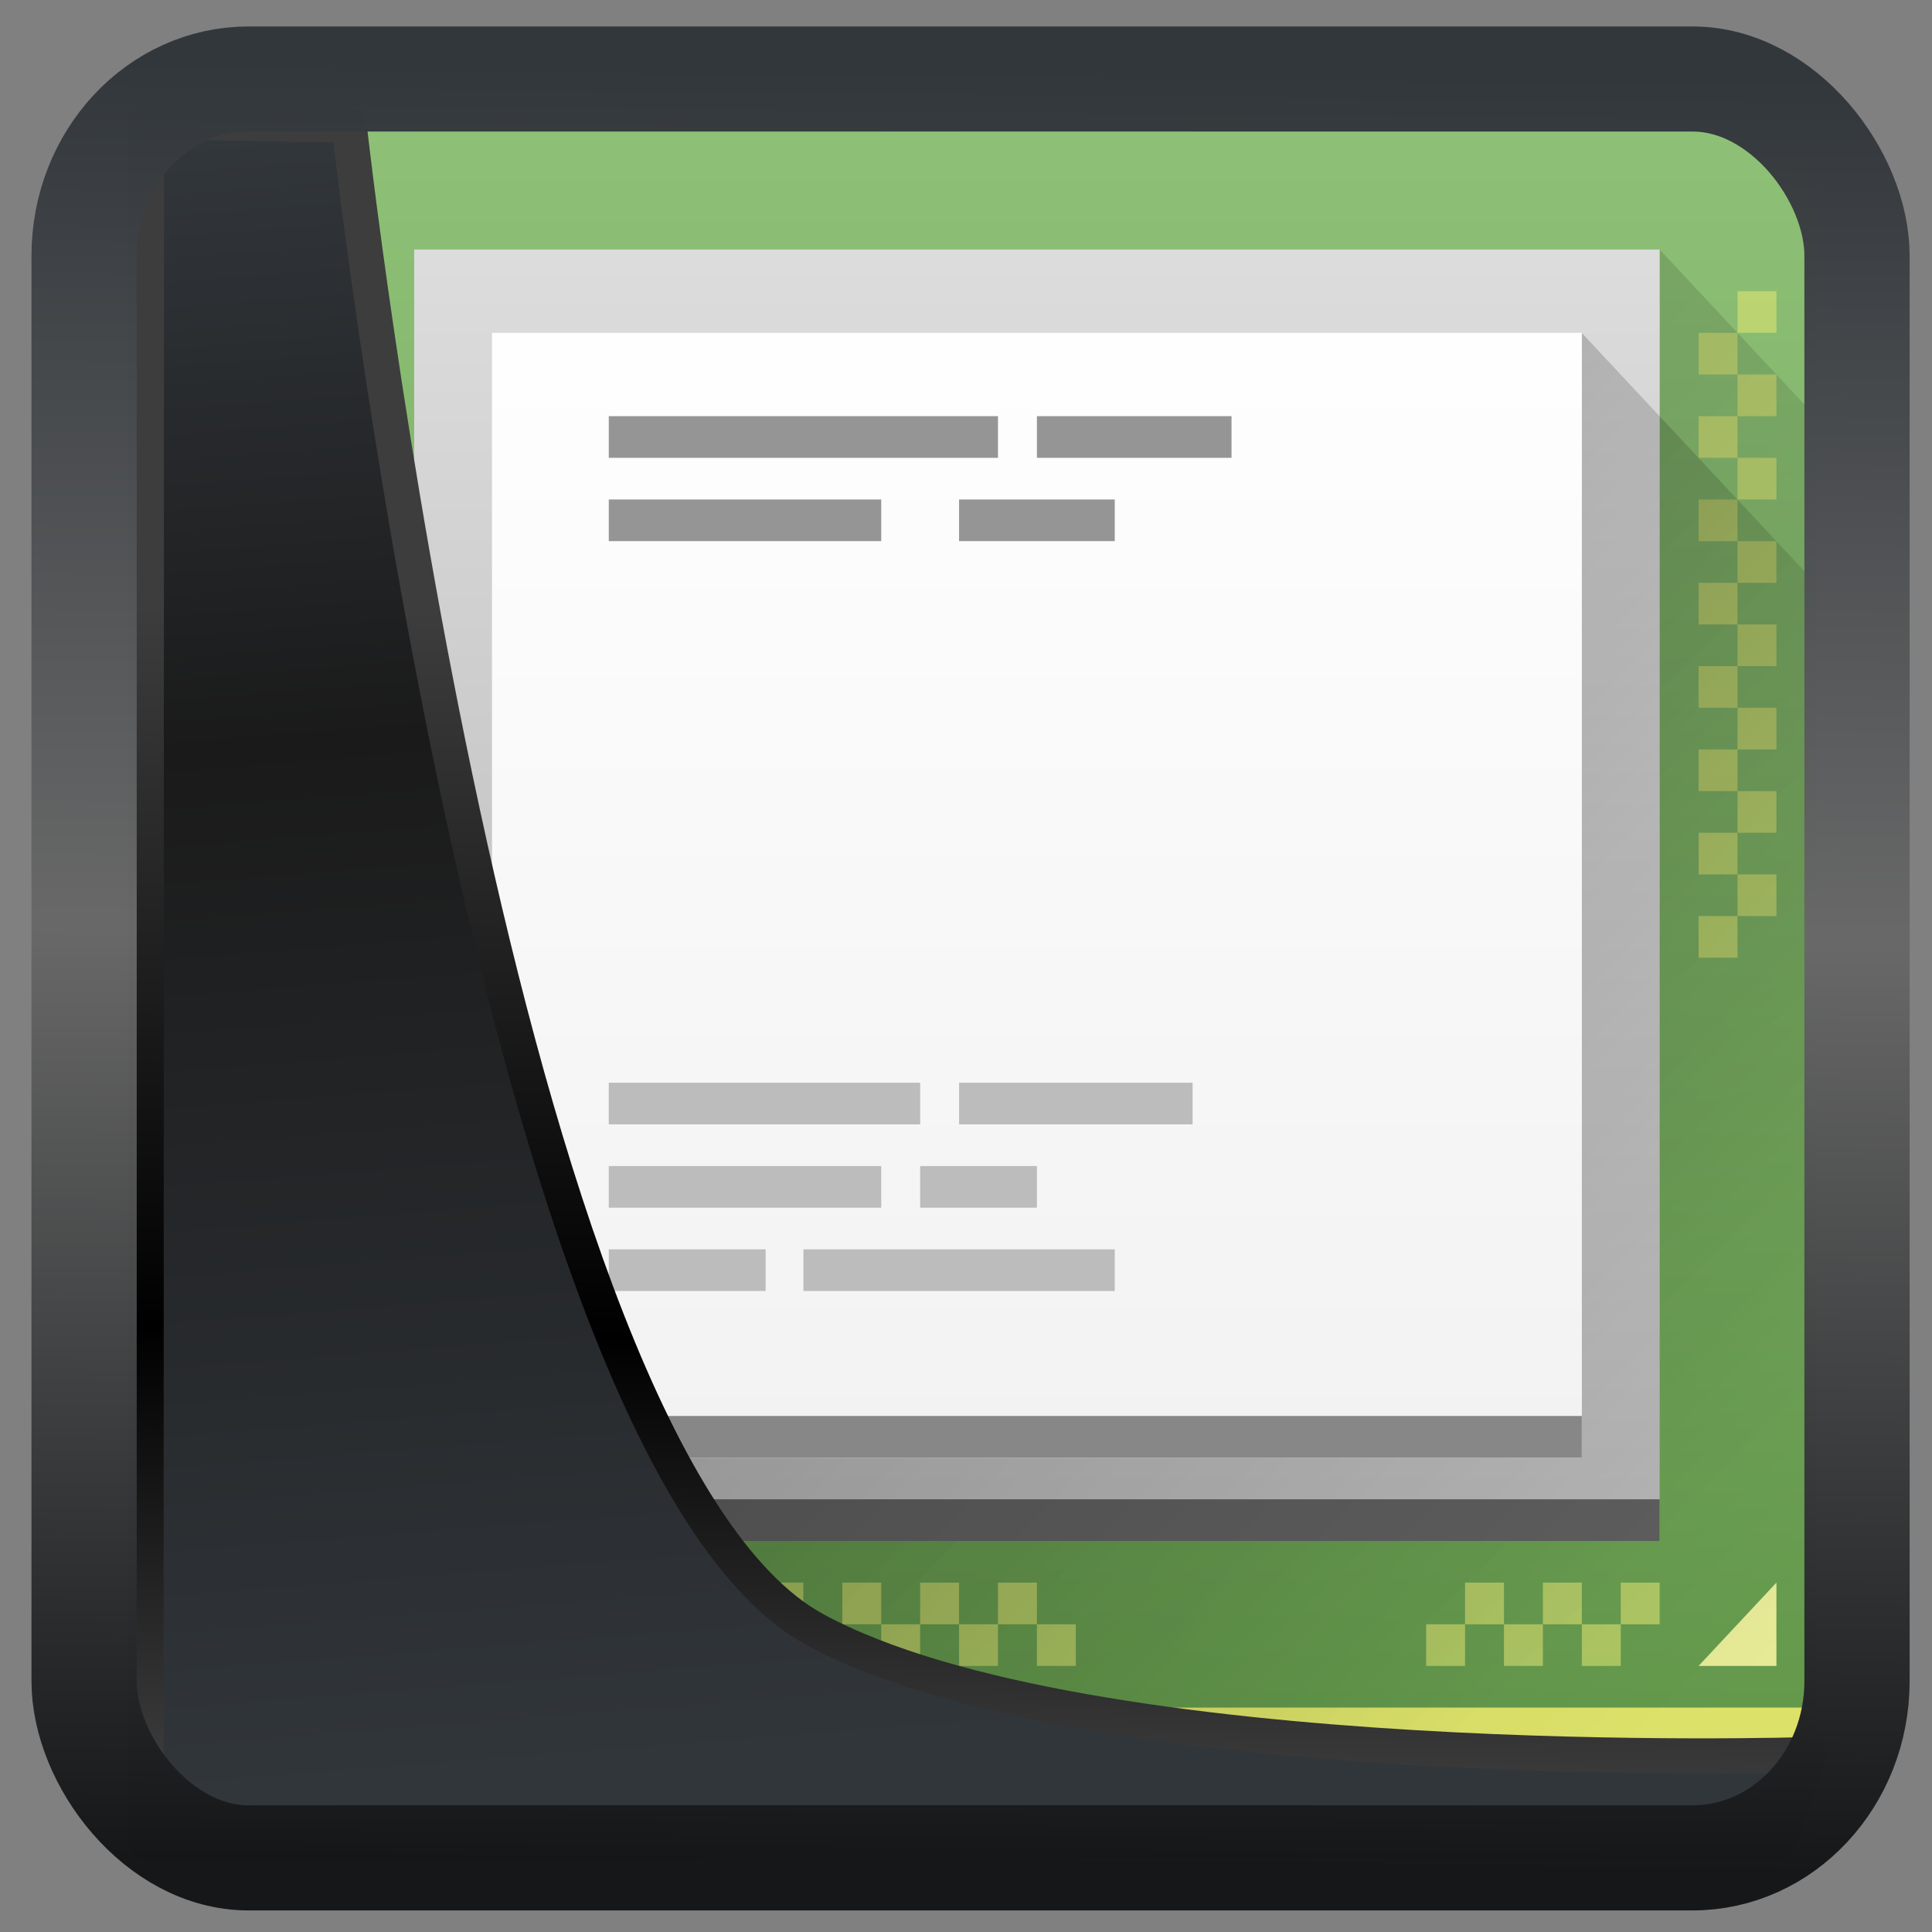 <?xml version="1.0" encoding="UTF-8" standalone="no"?>
<!-- Created with Inkscape (http://www.inkscape.org/) -->

<svg
  width="48"
  height="48"
  version="1.1"
  viewBox="0 0 48 48"
  id="svg22"
  xmlns:xlink="http://www.w3.org/1999/xlink"
  xmlns="http://www.w3.org/2000/svg"
  xmlns:svg="http://www.w3.org/2000/svg">
 <rect x="0" y="0" width="48" height="48" fill="#808080" stroke="none"/>
 <defs
   id="defs12">
  <linearGradient
    id="linearGradient1005-3-3"
    x1="5.253"
    x2="9.382"
    y1="15.383"
    y2="2.942"
    gradientTransform="matrix(1,0,0,1,1.632,-0.617)"
    gradientUnits="userSpaceOnUse">
   <stop
     stop-color="#fa8200"
     offset="0"
     id="stop2" />
   <stop
     stop-color="#ff9600"
     offset=".37"
     id="stop4" />
   <stop
     stop-color="#ffb400"
     offset="1"
     id="stop6" />
  </linearGradient>
  <filter
    id="filter4014"
    x="-0.062"
    y="-0.058"
    width="1.125"
    height="1.115"
    color-interpolation-filters="sRGB">
   <feGaussianBlur
     stdDeviation="1.094"
     id="feGaussianBlur9" />
  </filter>
  <linearGradient
    xlink:href="#linearGradient3487"
    id="linearGradient3403"
    gradientUnits="userSpaceOnUse"
    x1="6.949"
    y1="4.555"
    x2="11.215"
    y2="59.052" />
  <linearGradient
    id="linearGradient3487">
   <stop
     style="stop-color:#32373c;stop-opacity:1"
     offset="0"
     id="stop3481" />
   <stop
     id="stop3483"
     offset="0.368"
     style="stop-color:#1a1a1a;stop-opacity:1" />
   <stop
     style="stop-color:#31363b;stop-opacity:1"
     offset="1"
     id="stop3485" />
  </linearGradient>
  <linearGradient
    xlink:href="#linearGradient20604"
    id="linearGradient20558"
    gradientUnits="userSpaceOnUse"
    x1="25.802"
    y1="20.374"
    x2="25.111"
    y2="58.913" />
  <linearGradient
    id="linearGradient20604">
   <stop
     id="stop20598"
     offset="0"
     style="stop-color:#3d3d3d;stop-opacity:1" />
   <stop
     style="stop-color:#000000;stop-opacity:1"
     offset="0.618"
     id="stop20600" />
   <stop
     id="stop20602"
     offset="1"
     style="stop-color:#3d3d3d;stop-opacity:1" />
  </linearGradient>
  <linearGradient
    gradientTransform="translate(0.361,-0.13)"
    xlink:href="#linearGradient4555"
    id="linearGradient4557"
    x1="43.5"
    y1="64.012"
    x2="44.142"
    y2="0.306"
    gradientUnits="userSpaceOnUse" />
  <linearGradient
    id="linearGradient4555">
   <stop
     style="stop-color:#141618;stop-opacity:1"
     offset="0"
     id="stop4551" />
   <stop
     id="stop4559"
     offset="0.518"
     style="stop-color:#686868;stop-opacity:1" />
   <stop
     style="stop-color:#31363b;stop-opacity:1"
     offset="1"
     id="stop4553" />
  </linearGradient>
  <filter
    style="color-interpolation-filters:sRGB"
    id="filter4601"
    x="-0.03"
    width="1.059"
    y="-0.03"
    height="1.059">
   <feGaussianBlur
     stdDeviation="1.8290379e-05"
     id="feGaussianBlur4603" />
  </filter>
  <linearGradient
    id="a"
    y1="44"
    y2="4"
    gradientUnits="userSpaceOnUse"
    x2="0"
    gradientTransform="translate(0,1004.36)">
   <stop
     stop-color="#63984b"
     id="stop13290" />
   <stop
     offset="1"
     stop-color="#8fc278"
     id="stop13292" />
  </linearGradient>
  <linearGradient
    y2="41"
    x2="44"
    y1="11"
    x1="17"
    gradientTransform="translate(0,1004.36)"
    gradientUnits="userSpaceOnUse"
    id="linearGradient13416"
    xlink:href="#b" />
  <linearGradient
    id="b"
    y1="11"
    x1="17"
    y2="41"
    gradientUnits="userSpaceOnUse"
    x2="44"
    gradientTransform="translate(0,1004.36)">
   <stop
     id="stop13295" />
   <stop
     offset="1"
     stop-opacity="0"
     id="stop13297" />
  </linearGradient>
  <linearGradient
    id="c"
    y1="40"
    y2="6"
    gradientUnits="userSpaceOnUse"
    x2="0"
    gradientTransform="matrix(0.941,0,0,0.912,1.412,1006.44)">
   <stop
     stop-color="#b1b1b1"
     id="stop13300" />
   <stop
     offset="1"
     stop-color="#dddddd"
     id="stop13302" />
  </linearGradient>
  <linearGradient
    xlink:href="#b"
    id="d"
    y1="21"
    x1="23"
    y2="39"
    gradientUnits="userSpaceOnUse"
    x2="40"
    gradientTransform="translate(0,1004.36)" />
  <linearGradient
    id="e"
    y1="1040.95"
    y2="1012.95"
    gradientUnits="userSpaceOnUse"
    x2="0">
   <stop
     stop-color="#f2f2f2"
     id="stop13306" />
   <stop
     offset="1"
     stop-color="#ffffff"
     id="stop13308" />
  </linearGradient>
 </defs>
 <g
   transform="matrix(0.967,0,0,1.035,2.554,-1041.593)"
   id="g13367">
  <g
    style="fill-rule:evenodd"
    id="g13317">
   <path
     style="fill:#dce269"
     d="m 4,1008.36 v 9 l 3,2 -3,2 v 27 h 40 v -40 z"
     id="path13313" />
   <path
     style="fill:url(#a)"
     d="m 4,1008.36 v 8 l 3,2 -3,2 v 27 h 40 v -39 z"
     id="path13315" />
  </g>
  <g
    style="color:#000000;fill:#dee372"
    id="g13323">
   <path
     style="opacity:0.6"
     d="m 9,1044.36 v 1 h 1 v -1 z m 1,1 v 1 h 1 v -1 z m 1,0 h 1 v -1 h -1 z m 1,0 v 1 h 1 v -1 z m 1,0 h 1 v -1 h -1 z m 1,0 v 1 h 1 v -1 z m 1,0 h 1 v -1 h -1 z m 1,0 v 1 h 1 v -1 z m 1,0 h 1 v -1 h -1 z m 1,0 v 1 h 1 v -1 z m 1,0 h 1 v -1 h -1 z m 1,0 v 1 h 1 v -1 z m 1,0 h 1 v -1 h -1 z m 1,0 v 1 h 1 v -1 z m 1,0 h 1 v -1 h -1 z m 1,0 v 1 h 1 v -1 z"
     id="path13319" />
   <path
     style="opacity:0.6"
     d="m 35,1044.36 v 1 h 1 v -1 z m 1,1 v 1 h 1 v -1 z m 1,0 h 1 v -1 h -1 z m 1,0 v 1 h 1 v -1 z m 1,0 h 1 v -1 h -1 z m -4,0 h -1 v 1 h 1 z"
     id="path13321" />
  </g>
  <path
    style="fill:#e6ea97;fill-rule:evenodd"
    d="m 43,1044.36 -2,2 h 2 z"
    id="path13325" />
  <path
    style="color:#000000;opacity:0.6;fill:#dee372"
    d="m 42,1013.36 v 1 h 1 v -1 z m 0,1 h -1 v 1 h 1 z m 0,1 v 1 h 1 v -1 z m 0,1 h -1 v 1 h 1 z m 0,1 v 1 h 1 v -1 z m 0,1 h -1 v 1 h 1 z m 0,1 v 1 h 1 v -1 z m 0,1 h -1 v 1 h 1 z m 0,1 v 1 h 1 v -1 z m 0,1 h -1 v 1 h 1 z m 0,1 v 1 h 1 v -1 z m 0,1 h -1 v 1 h 1 z m 0,1 v 1 h 1 v -1 z m 0,1 h -1 v 1 h 1 z m 0,1 v 1 h 1 v -1 z m 0,1 h -1 v 1 h 1 z"
    id="path13327" />
  <g
    style="fill-rule:evenodd"
    id="g13365">
   <path
     style="opacity:0.2;fill:url(#linearGradient13416)"
     d="m 40,1012.36 v 31 H 8 l 4.584,5 H 44 v -32 z"
     id="path13329" />
   <rect
     style="fill:url(#c)"
     width="32"
     x="8"
     y="1012.36"
     height="31"
     id="rect13331" />
   <rect
     style="fill:#5c5c5c"
     width="32"
     x="8"
     y="1042.36"
     height="1"
     id="rect13333" />
   <path
     style="opacity:0.2;fill:url(#d)"
     d="M 38,1041.36 H 10 l 6.786,6.963 27.21,0.037 v -28 l -6,-6 z"
     id="path13335" />
   <path
     style="fill:url(#e)"
     d="m 10,1014.36 v 27 h 28 v -27 z"
     id="path13337" />
   <rect
     style="fill:#878787"
     width="28"
     x="10"
     y="1040.36"
     height="1"
     id="rect13339" />
   <g
     style="fill:#bcbcbc"
     id="g13353">
    <rect
      width="8"
      x="13"
      y="1032.36"
      height="1"
      id="rect13341" />
    <rect
      width="6"
      x="22"
      y="1032.36"
      height="1"
      id="rect13343" />
    <rect
      width="7"
      x="13"
      y="1034.36"
      height="1"
      id="rect13345" />
    <rect
      width="3"
      x="21"
      y="1034.36"
      height="1"
      id="rect13347" />
    <rect
      width="4.03"
      x="13"
      y="1036.36"
      height="1"
      id="rect13349" />
    <rect
      width="8"
      x="18"
      y="1036.36"
      height="1"
      id="rect13351" />
   </g>
   <g
     style="fill:#959595"
     id="g13363">
    <rect
      width="10"
      x="13"
      y="1016.36"
      height="1"
      id="rect13355" />
    <rect
      width="5"
      x="24"
      y="1016.36"
      height="1"
      id="rect13357" />
    <rect
      width="7"
      x="13"
      y="1018.36"
      height="1"
      id="rect13359" />
    <rect
      width="4"
      x="22"
      y="1018.36"
      height="1"
      id="rect13361" />
   </g>
  </g>
 </g>
 <path
   style="display:inline;mix-blend-mode:normal;fill:url(#linearGradient3403);fill-opacity:1;stroke:url(#linearGradient20558);stroke-width:1.162;stroke-linecap:butt;stroke-linejoin:round;stroke-miterlimit:4;stroke-dasharray:none;stroke-opacity:1"
   d="M 4.704,3.981 4.691,60.802 H 58.595 l 1.022,-2.866 c 0,0 -23.875,0.766 -32.844,-4.14 C 16.258,48.042 11.401,4.098 11.401,4.098 Z"
   id="path1686"
   transform="matrix(0.752,0,0,0.752,0.1,0.025)" />
 <rect
   style="display:inline;fill:none;fill-opacity:1;stroke:url(#linearGradient4557);stroke-width:3.714;stroke-linejoin:round;stroke-miterlimit:7.8;stroke-dasharray:none;stroke-opacity:0.995"
   id="rect4539"
   width="62.567"
   height="62.867"
   x="1.032"
   y="0.596"
   ry="6.245"
   rx="5.803"
   transform="matrix(0.704,0,0,0.703,1.363,1.544)" />
</svg>
